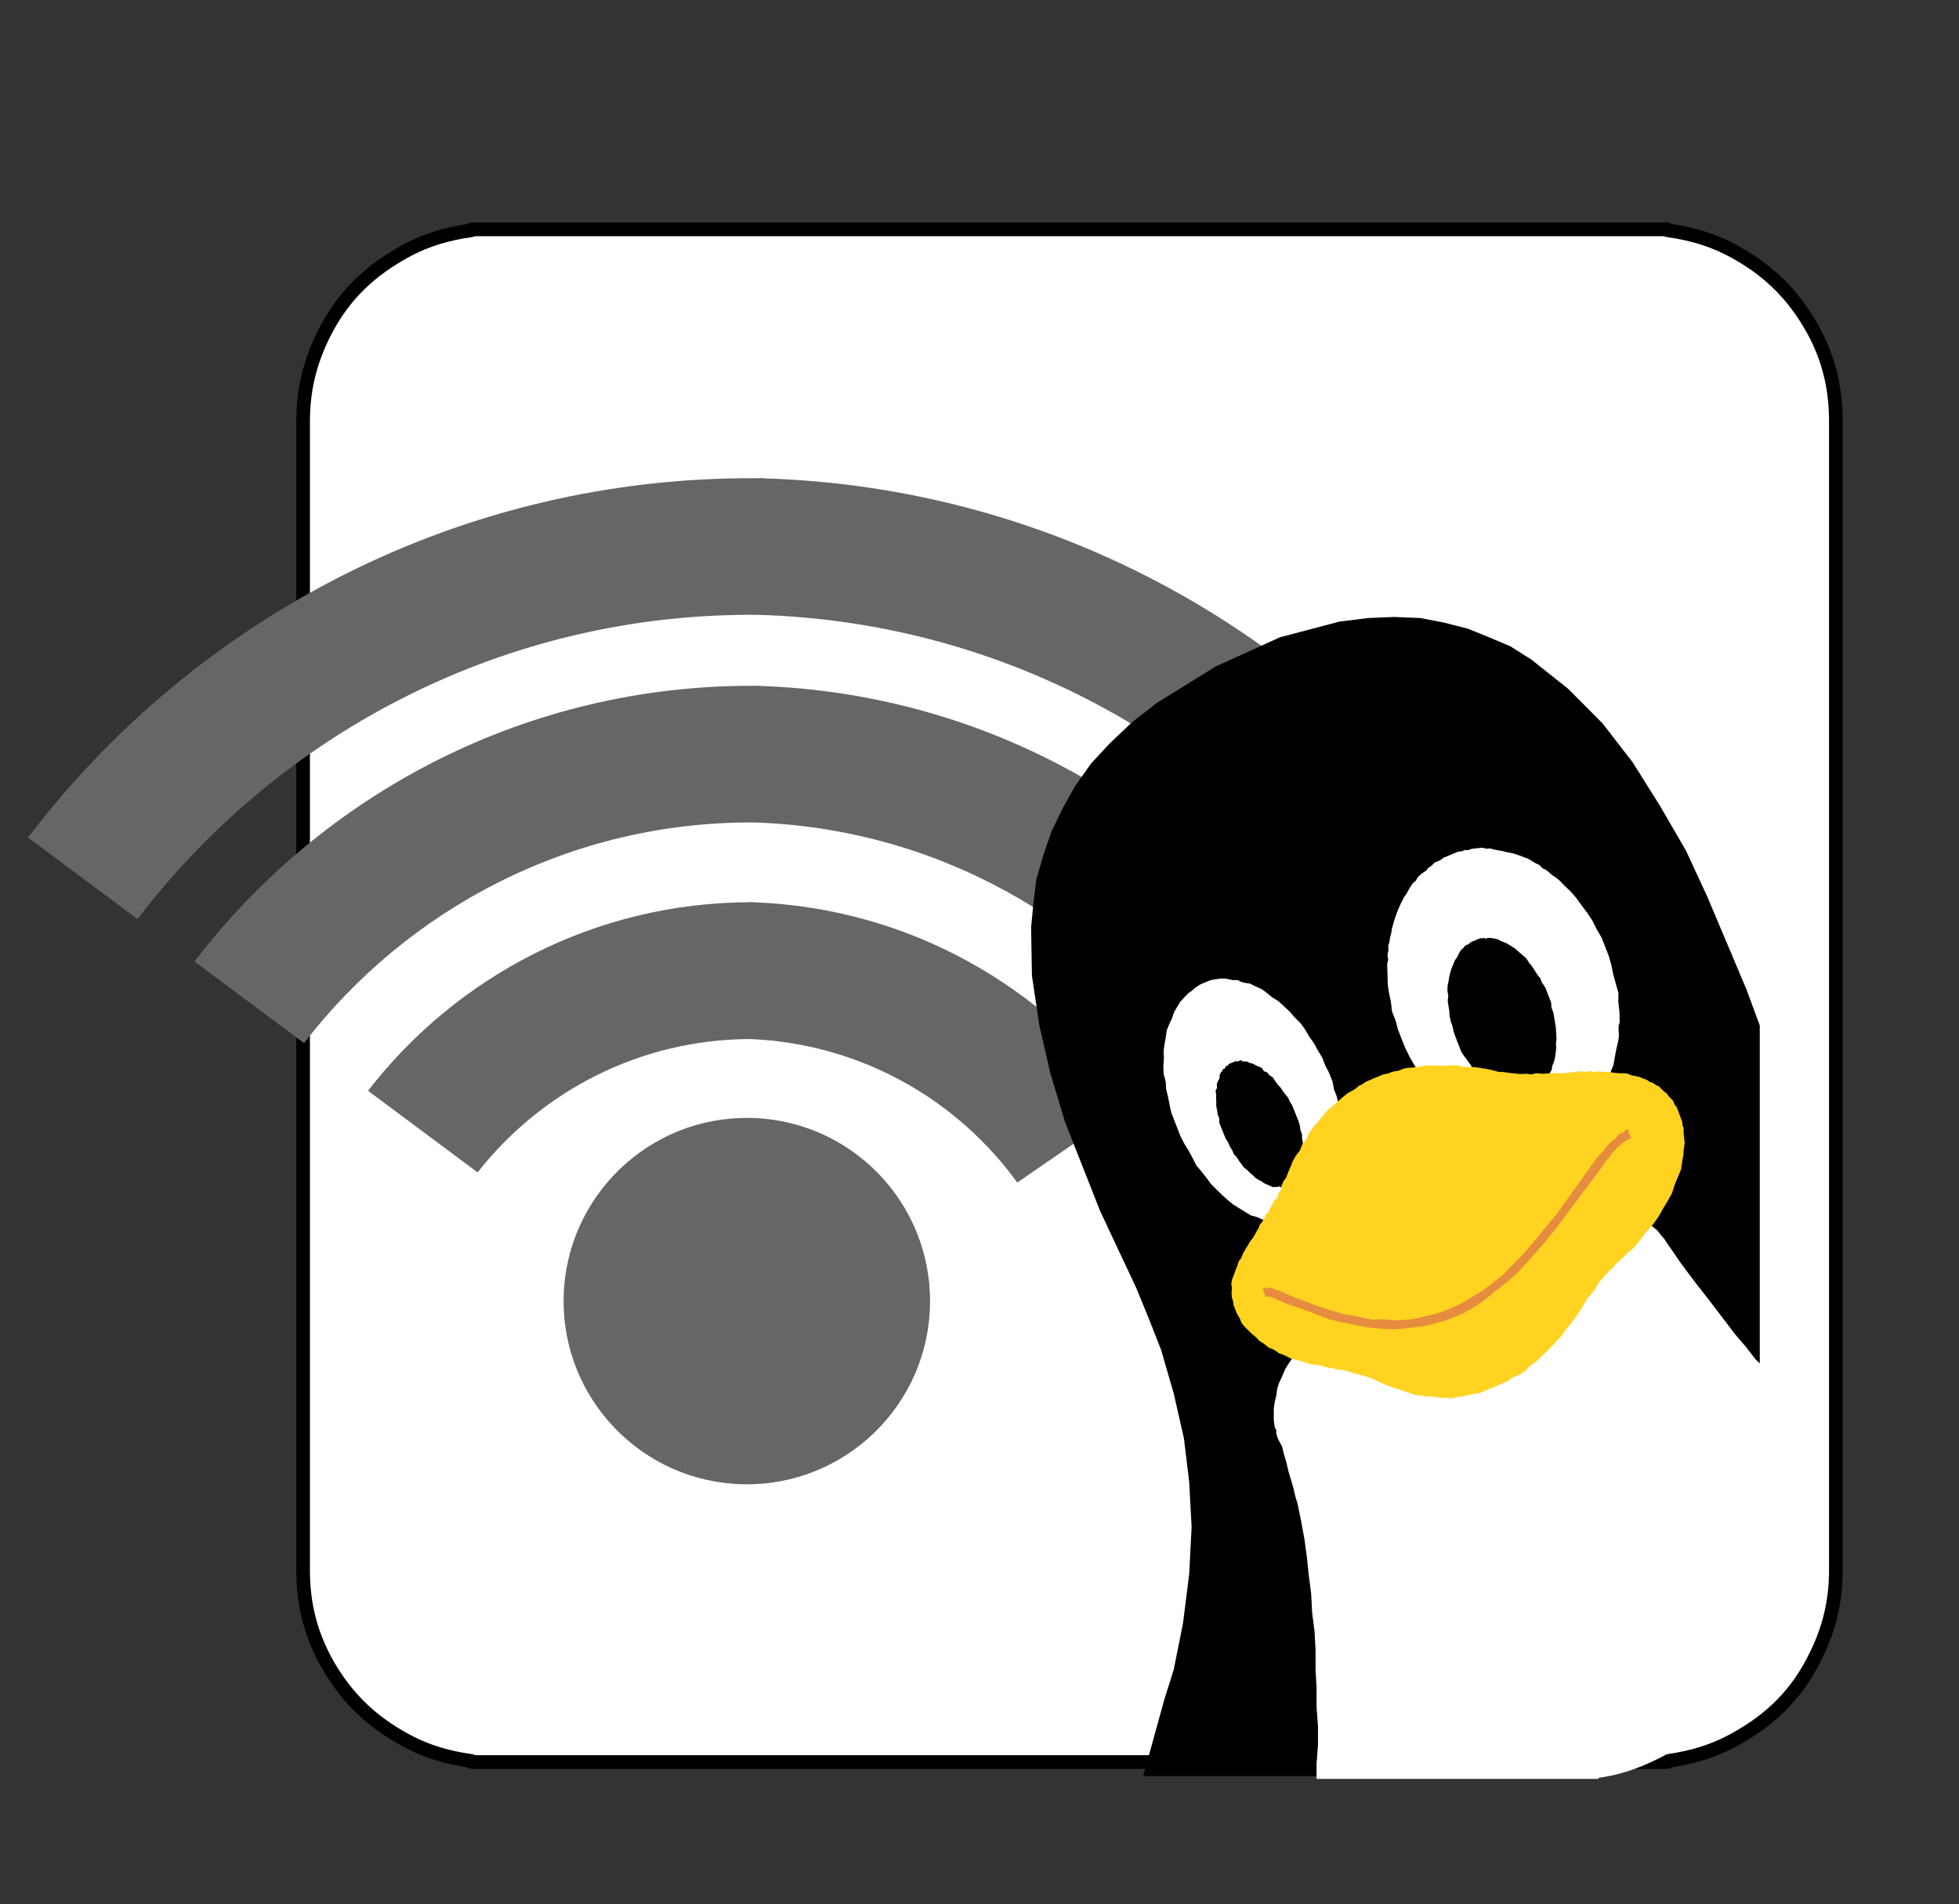 <?xml version="1.0" encoding="UTF-8" standalone="no"?>
<!-- Created with Inkscape (http://www.inkscape.org/) -->

<svg
   version="1.1"
   id="svg2"
   width="640.872"
   height="622.959"
   viewBox="0 0 640.872 622.959"
   sodipodi:docname="hotspot.svg"
   xml:space="preserve"
   inkscape:version="1.2.1 (9c6d41e410, 2022-07-14)"
   xmlns:inkscape="http://www.inkscape.org/namespaces/inkscape"
   xmlns:sodipodi="http://sodipodi.sourceforge.net/DTD/sodipodi-0.dtd"
   xmlns="http://www.w3.org/2000/svg"
   xmlns:svg="http://www.w3.org/2000/svg"><rect x="0" y="0" width="640.872" height="622.959" fill="#333333" stroke="none"/><defs
     id="defs6" /><sodipodi:namedview
     id="namedview4"
     pagecolor="#ffffff"
     bordercolor="#666666"
     borderopacity="1.0"
     inkscape:showpageshadow="2"
     inkscape:pageopacity="0.0"
     inkscape:pagecheckerboard="0"
     inkscape:deskcolor="#d1d1d1"
     showgrid="false"
     inkscape:zoom="0.54567123"
     inkscape:cx="164.01818"
     inkscape:cy="196.08877"
     inkscape:window-width="1851"
     inkscape:window-height="1015"
     inkscape:window-x="69"
     inkscape:window-y="28"
     inkscape:window-maximized="1"
     inkscape:current-layer="g10"><inkscape:page
       x="0"
       y="0"
       id="page8"
       width="640.872"
       height="622.959" /></sodipodi:namedview><g
     id="g10"
     inkscape:groupmode="layer"
     inkscape:label="Page 1"
     transform="matrix(1.333,0,0,-1.333,772.779,405.923)"><g
       id="g161"
       class="Group"
       style="visibility:visible;fill:#ffffff;fill-rule:evenodd;stroke:#000000;stroke-width:93.132;stroke-linecap:round;stroke-linejoin:round;stroke-miterlimit:4;stroke-dasharray:none;stroke-opacity:1"
       transform="matrix(0.036,0,0,-0.036,-683.865,361.257)"><g
         style="fill:#ffffff;stroke:#000000;stroke-width:93.132;stroke-linecap:round;stroke-miterlimit:4;stroke-dasharray:none;stroke-opacity:1"
         id="g163"
         class="com.sun.star.drawing.ClosedBezierShape"><g
           style="fill:#ffffff;stroke:#000000;stroke-width:93.132;stroke-linecap:round;stroke-miterlimit:4;stroke-dasharray:none;stroke-opacity:1"
           id="g165"><path
             style="fill:#ffffff;stroke:#000000;stroke-width:93.132;stroke-linecap:round;stroke-miterlimit:4;stroke-dasharray:none;stroke-opacity:1"
             inkscape:connector-curvature="0"
             id="path167"
             d="m 4959,4523 c 0,-21 0,-51 0,-75 0,-239 58,-448 174,-656 117,-208 274,-359 479,-478 160,-96 321,-144 495,-168 v -6 h 8153 v 6 c 175,24 335,72 496,168 205,119 358,273 478,478 120,205 174,417 174,656 0,24 0,54 0,75 v 0 7682 0 c 0,21 0,51 0,79 0,235 -58,444 -174,652 -116,209 -273,359 -478,478 -161,96 -321,144 -496,168 v 7 H 6107 v -7 c -174,-24 -335,-72 -495,-168 -205,-119 -359,-273 -479,-478 -119,-205 -174,-417 -174,-652 0,-28 0,-58 0,-79 v 0 z" /></g></g></g><g
       id="g512"
       transform="matrix(1.172,0,0,1.172,-643.954,-253.621)"
       style="fill:#666666"><path
         d="m 211.91,242.112 c -21.184,0.4 -38.685,-16.461 -39.084,-37.643 -0.397,-21.173 16.459,-38.675 37.643,-39.072 21.188,-0.398 38.679,16.457 39.077,37.633 0.398,21.18 -16.447,38.684 -37.636,39.082"
         style="fill:#666666;fill-opacity:1;fill-rule:nonzero;stroke:none;stroke-width:0.1"
         id="path16" /><path
         d="m 212.91,287.266 v 0.018 c -0.16,0.002 -0.332,-0.008 -0.519,-0.006 -0.162,0.004 -0.334,0.021 -0.513,0.025 v -0.017 c -32.435,-0.078 -61.468,-15.492 -80.011,-39.485 l 22.945,-17.093 c 13.312,16.98 33.964,27.853 57.04,27.929 23.056,-0.943 43.302,-12.582 55.961,-30.054 l 23.577,16.222 c -17.638,24.674 -46.069,41.166 -78.48,42.461"
         style="fill:#666666;fill-opacity:1;fill-rule:nonzero;stroke:none;stroke-width:0.1"
         id="path18" /><path
         d="m 213.761,332.589 v 0.017 c -0.161,0.004 -0.329,-0.006 -0.52,-0.002 -0.161,0.002 -0.334,0.02 -0.512,0.022 v -0.02 c -47.593,0.213 -90.199,-22.439 -117.209,-57.73 l 22.946,-17.09 c 21.773,28.287 56.015,46.408 94.239,46.207 38.211,-1.236 71.753,-20.627 92.442,-49.713 l 23.578,16.215 c -25.665,36.281 -67.388,60.516 -114.964,62.094"
         style="fill:#666666;fill-opacity:1;fill-rule:nonzero;stroke:none;stroke-width:0.1"
         id="path20" /><path
         d="m 214.577,376.057 0.001,0.03 c -0.161,-0.002 -0.331,0.002 -0.518,0.006 -0.163,0.003 -0.337,0.005 -0.513,0.015 l -0.001,-0.029 C 151.417,376.565 95.777,346.981 60.669,300.839 l 22.927,-17.084 c 29.875,39.132 77.155,64.181 129.925,63.716 52.765,-1.515 99.055,-28.324 127.449,-68.55 l 23.558,16.211 c -33.349,47.427 -87.84,79.08 -149.951,80.925"
         style="fill:#666666;fill-opacity:1;fill-rule:nonzero;stroke:none;stroke-width:0.1"
         id="path22" /></g><g
       transform="matrix(1.66,0,0,-1.653,-665.207,585.024)"
       id="g5062"><g
         transform="matrix(0.021,0,0,0.022,-11.905,134.45)"
         style="visibility:visible;fill-rule:evenodd;stroke-width:28.222;stroke-linejoin:round"
         class="com.sun.star.drawing.ClosedBezierShape"
         id="g171"><g
           id="g173"><path
             d="m 11217,13069 65,-198 65,-311 44,-334 17,-318 -17,-304 -37,-294 -72,-304 -89,-294 -78,-191 -96,-225 -256,-523 -246,-598 -103,-328 -78,-324 -52,-335 -6,-328 17,-167 20,-157 51,-168 55,-153 79,-157 88,-151 113,-153 133,-137 154,-140 174,-130 414,-246 454,-198 420,-106 202,-24 181,-7 184,7 168,31 167,41 150,58 150,61 147,89 260,198 242,233 212,263 192,293 184,304 150,311 274,622 95,246 v 3668 0 c 0,35 0,59 0,89 0,239 -58,438 -177,656 -120,219 -270,359 -475,475 -161,89 -321,143 -496,167 v 11 h -3193 z"
             id="path175"
             inkscape:connector-curvature="0"
             style="fill:#000000;stroke:none" /><rect
             x="10277"
             y="5766"
             width="5133"
             height="7824"
             id="rect177"
             style="fill:none;stroke:none" /></g></g><g
         transform="matrix(0.021,0,0,0.022,-11.905,134.45)"
         style="visibility:visible;fill-rule:evenodd;stroke-width:28.222;stroke-linejoin:round"
         class="Group"
         id="g179"><g
           class="com.sun.star.drawing.ClosedBezierShape"
           id="g181"
           transform="translate(34.989,58.099)"><g
             id="g183"><path
               d="m 15384.673,12159.682 h -7 c 7,31 7,55 7,85 0,240 -58,438 -174,653 -116,215 -273,359 -478,478 -168,89 -321,144 -495,167 v 7 h -1985 v -102 l 10,-127 v -126 l -10,-130 v -126 l -7,-126 v -130 l -7,-127 -17,-126 -7,-130 -17,-126 -13,-120 -17,-119 -24,-127 -24,-112 -17,-55 -14,-58 -17,-55 -17,-54 -14,-59 -17,-54 -14,-55 -27,-48 -7,-17 -7,-24 v -24 l -10,-13 -7,-48 v -41 -41 l 7,-44 10,-41 7,-48 14,-41 20,-41 21,-48 24,-38 34,-47 31,-41 30,-48 35,-41 37,-38 41,-48 41,-41 45,-41 51,-37 44,-41 51,-38 55,-41 48,-41 55,-30 54,-41 58,-31 65,-41 55,-31 61,-31 58,-34 62,-24 65,-31 65,-23 65,-31 61,-24 55,-24 75,-17 61,-24 55,-17 65,-14 61,-17 65,-17 58,-7 62,-7 65,-10 54,-7 h 55 58 55 l 54,7 h 52 l 54,10 48,14 48,7 41,20 38,21 47,17 31,24 41,31 31,24 34,41 17,17 7,13 55,75 54,76 55,71 65,82 65,79 65,82 68,85 65,82 71,79 72,89 41,37 z"
               id="path185"
               inkscape:connector-curvature="0"
               style="fill:#ffffff;stroke:none" /><rect
               x="11934"
               y="9660"
               width="3435"
               height="3879"
               id="rect187"
               style="fill:none;stroke:none" /></g></g><g
           class="com.sun.star.drawing.PolyPolygonShape"
           id="g189"><g
             id="g191"><path
               d="m 12349,8793 v 0 l 26,48 25,60 11,55 18,44 14,54 15,56 2,51 8,56 -1,52 5,49 -4,53 -7,47 -2,42 -13,49 -17,40 -13,42 -7,18 -10,22 -19,34 -23,35 -29,30 -23,24 -28,23 -32,20 -35,22 -29,11 -41,9 -38,16 -34,-4 h -37 l -41,-2 -34,-1 -51,-16 -40,-17 -40,-10 -44,-26 -34,-20 -44,-26 -37,-29 -39,-33 -41,-38 -43,-42 -30,-39 -36,-44 -34,-38 -28,-52 -27,-48 -30,-47 -28,-51 v 0 l -23,-57 -22,-54 -20,-50 -11,-47 -11,-55 -14,-53 -3,-51 -15,-56 -2,-51 4,-53 -2,-51 7,-47 8,-44 7,-47 17,-40 20,-41 7,-21 9,-23 20,-33 22,-35 24,-25 31,-31 26,-18 25,-21 35,-22 38,-15 35,-14 31,-5 42,-6 34,1 48,10 h 37 l 19,10 21,7 46,7 42,20 40,17 36,26 37,29 44,26 40,35 40,36 34,38 43,41 30,40 31,50 33,45 27,48 30,47 z"
               id="path193"
               inkscape:connector-curvature="0"
               style="fill:#ffffff;stroke:none" /><rect
               x="11209"
               y="8205"
               width="1264"
               height="1651"
               id="rect195"
               style="fill:none;stroke:none" /></g></g><g
           class="com.sun.star.drawing.PolyPolygonShape"
           id="g197"><g
             id="g199"><path
               d="m 12887,8615 v 0 l 25,60 33,64 34,56 33,46 41,53 36,45 47,51 42,42 25,23 25,16 25,27 28,14 22,17 27,23 19,10 25,16 52,20 51,24 52,20 60,20 28,7 25,-3 29,7 27,4 26,1 25,-3 25,-2 25,-3 28,7 23,-8 24,-3 23,-9 24,-2 29,-12 22,-8 22,-9 32,-13 22,-9 17,-14 25,-10 20,-15 16,-14 19,-18 22,-17 20,-15 13,-23 18,-19 23,-16 13,-23 17,-22 15,-24 19,-26 21,-49 29,-56 23,-53 10,-56 11,-55 7,-29 7,-28 4,-35 -3,-25 v -36 l 8,-26 -2,-69 -8,-66 1,-60 -18,-62 -18,-63 -13,-61 -18,-62 -27,-67 v 0 l -25,-60 -32,-53 -34,-64 -34,-49 -39,-50 -41,-54 -39,-43 -46,-41 -26,-27 -27,-22 -25,-16 -22,-17 -27,-22 -22,-9 -25,-24 -22,-9 -53,-31 -52,-19 -51,-17 -56,-11 -29,-7 -27,-4 -29,-6 -28,-7 -25,2 -29,-7 -24,3 -25,2 -25,3 -22,8 h -26 l -23,9 -24,2 -29,11 -22,9 -22,9 -29,11 -23,17 -22,9 -19,7 -18,19 -29,19 -9,14 -29,19 -20,15 -18,19 -8,17 -20,15 -19,26 -15,25 -13,23 -17,22 -29,56 -23,53 -17,47 -17,58 -4,28 -9,32 -4,28 -8,25 v 37 l -6,28 5,31 -7,29 2,69 2,69 8,55 14,61 8,67 25,60 16,59 z"
               id="path201"
               inkscape:connector-curvature="0"
               style="fill:#ffffff;stroke:none" /><rect
               x="12784"
               y="7323"
               width="1640"
               height="1956"
               id="rect203"
               style="fill:none;stroke:none" /></g></g><g
           class="com.sun.star.drawing.PolyPolygonShape"
           id="g205"><g
             id="g207"><path
               d="m 13264,8595 v 0 l 15,38 12,29 15,38 18,26 22,28 23,31 18,26 19,29 27,22 15,20 29,26 23,12 25,16 22,18 26,19 27,4 28,7 21,6 26,9 21,-2 16,2 6,-3 16,-6 10,7 10,-4 12,-5 26,-10 19,-7 22,-9 22,-20 10,-11 20,-15 15,-25 16,-24 11,-19 16,-25 4,-27 13,-31 7,-29 4,-27 4,-38 -2,-22 4,-38 -3,-43 -2,-32 -5,-31 -6,-34 -5,-31 -15,-38 -2,-33 -14,-35 v 0 l -15,-38 -11,-28 -25,-35 -11,-28 -21,-25 -19,-29 -18,-26 -21,-25 -19,-29 -27,-23 -27,-22 -23,-20 -25,-16 -23,-13 -19,-11 -35,-12 -19,-11 -28,-7 -28,-4 h -18 l -16,6 -10,-7 -6,3 h -19 l -22,8 -22,9 -23,9 -19,15 -22,9 -13,16 -16,13 -16,25 -10,22 -17,22 -13,31 -10,22 -10,30 -7,28 -4,27 -8,36 -1,34 6,34 -4,35 5,31 6,34 2,33 9,40 11,29 9,40 z"
               id="path209"
               inkscape:connector-curvature="0"
               style="fill:#000000;stroke:none" /><rect
               x="13209"
               y="7931"
               width="769"
               height="1069"
               id="rect211"
               style="fill:none;stroke:none" /></g></g><g
           class="com.sun.star.drawing.PolyPolygonShape"
           id="g213"><g
             id="g215"><path
               d="m 12116,9062 v 0 l 12,29 13,31 12,29 8,19 10,33 2,24 12,29 v 25 l 6,35 3,24 -2,23 5,28 2,24 -4,17 -4,27 -12,23 v 18 l -8,18 -12,16 -3,9 -7,10 -7,2 3,6 -16,7 -2,12 -10,3 -6,3 -7,2 -3,9 -10,4 -6,3 -7,2 -9,4 -9,-4 -6,3 -10,3 -6,3 -14,-6 -6,3 -25,2 -15,-1 -23,-10 -22,-9 -18,-8 -16,-12 -18,-8 -25,-15 -13,-14 -22,-17 -18,-18 -28,-22 -17,-23 -14,-17 -19,-29 -19,-18 -12,-28 -18,-26 -10,-26 v 0 l -18,-26 -12,-28 -13,-32 -8,-18 -13,-32 1,-26 -12,-28 -3,-25 -7,-34 1,-26 -2,-21 1,-26 -4,-28 10,-19 -2,-24 9,-23 11,-18 v -19 l 9,-22 6,-2 4,-9 7,-10 6,-3 7,-2 2,-12 10,-4 9,-4 4,-8 6,-3 16,-6 7,-3 15,-6 7,-3 9,4 6,-2 10,-4 9,-4 10,7 16,2 h 18 l 19,10 20,4 24,12 22,10 18,7 17,23 21,7 16,19 25,16 16,23 19,26 18,18 18,26 16,20 21,24 9,22 z"
               id="path217"
               inkscape:connector-curvature="0"
               style="fill:#000000;stroke:none" /><rect
               x="11576"
               y="8757"
               width="625"
               height="859"
               id="rect219"
               style="fill:none;stroke:none" /></g></g><g
           class="com.sun.star.drawing.PolyPolygonShape"
           id="g221"><g
             id="g223"><path
               d="m 12037,9634 4,-28 13,-31 17,-21 19,-45 14,-31 17,-40 19,-34 30,-37 17,-40 29,-38 22,-46 29,-37 36,-40 35,-40 36,-40 45,-34 41,-35 45,-36 54,-29 28,-23 19,-7 29,-19 29,-12 31,-13 29,-11 35,-14 34,-6 29,-12 41,-6 38,-15 31,-5 43,-3 39,-4 41,-9 h 44 l 41,2 h 37 l 48,-1 43,-3 48,11 52,1 41,2 59,9 51,9 50,13 33,1 47,7 38,3 35,4 43,-2 35,4 37,-8 38,4 40,-2 54,-3 41,2 50,-5 32,-2 25,-3 28,-4 34,4 31,-5 29,7 31,-5 38,3 44,1 24,5 39,3 33,1 26,1 31,13 27,4 29,7 22,9 30,10 20,14 21,6 25,16 22,10 14,16 23,20 14,9 15,20 13,13 19,19 8,22 16,19 5,13 9,22 10,26 7,19 9,22 v 18 l 9,23 -1,26 3,24 2,25 3,25 -3,20 -4,27 -1,26 -10,56 -7,47 -21,49 -23,53 -20,60 -31,53 -31,49 -31,53 -38,52 -49,53 -39,49 -47,56 -58,49 -48,45 -28,22 -14,21 -28,22 -23,24 -26,29 -23,24 -36,59 -48,52 -42,72 -43,58 -51,65 -25,29 -21,30 -32,31 -29,30 -28,30 -33,28 -32,31 -33,28 -37,26 -32,32 -41,24 -45,18 -40,27 -54,22 -41,16 -54,22 -45,18 -41,6 -38,7 -40,9 -39,5 -41,9 -34,-4 h -37 l -35,-5 -35,-4 h -37 l -28,-7 -34,-1 -28,-7 -60,-20 -71,-23 -56,-18 -115,-50 -58,-17 -66,-17 -63,-19 -33,-1 -29,-7 -63,-11 -50,-14 -53,-4 -46,-15 -50,-13 -49,-13 -41,-20 -43,-16 -31,-21 -44,-19 -27,-22 -34,-20 -25,-26 -28,-22 -28,-26 -24,-23 -21,-25 -13,-32 -17,-26 -12,-28 -13,-32 -5,-31 -8,-22 -2,-33 3,-27 -5,-31 6,-32 13,-31 9,-25 13,-31 12,-35 17,-21 13,-32 20,-33 16,-25 16,-25 17,-21 16,-25 10,-19 16,-25 7,-21 13,-13 16,-25 10,-19 3,-12 20,-15 3,-9 10,-22 16,-25 9,-22 20,-15 8,-18 2,-12 7,-11 6,-13 z"
               id="path225"
               inkscape:connector-curvature="0"
               style="fill:#ffd320;stroke:none" /><rect
               x="11687"
               y="8791"
               width="3193"
               height="2250"
               id="rect227"
               style="fill:none;stroke:none" /></g></g><g
           class="com.sun.star.drawing.PolyPolygonShape"
           id="g229"><g
             id="g231"><path
               d="m 14503,9284 -13,5 -16,7 -6,2 -13,13 -16,6 -13,13 -25,21 -24,24 -29,38 -25,29 -26,36 -273,350 -81,102 -81,92 -85,93 -92,93 -52,43 -51,39 -54,40 -47,38 -52,36 -57,33 -57,31 -61,24 -57,23 -64,15 -59,17 -56,8 -66,8 -60,6 -57,5 -52,-2 -53,-4 -61,-5 -47,-7 -55,-10 -100,-19 -93,-22 -90,-33 -82,-30 -139,-46 -27,-12 -13,-5 -9,-4 -18,-8 -13,-5 -13,-6 -15,-1 v 0 l -9,-4 v 0 l -10,4 v 0 0 0 0 0 0 0 l -6,2 v 0 0 0 l -11,-28 -12,-29 v 0 l 7,-3 v 0 0 l 9,-3 v 0 l 7,-3 v 0 l 2,6 6,-2 10,-4 -1,8 v 0 l 10,-4 9,-4 9,4 10,7 9,4 12,2 29,7 49,24 143,53 77,28 88,27 86,24 103,17 43,9 60,12 47,-4 56,3 50,6 50,-2 57,-5 59,-9 53,-14 55,-11 63,-18 60,-24 50,-21 58,-30 47,-30 58,-31 52,-36 47,-37 51,-39 45,-44 93,-90 85,-93 80,-95 78,-90 269,-360 27,-33 32,-31 29,-38 32,-31 12,-5 14,-13 10,-11 12,-16 22,-9 16,-6 4,-9 22,-9 11,28 z"
               id="path233"
               inkscape:connector-curvature="0"
               style="fill:#e68c3f;stroke:none" /><rect
               x="11907"
               y="9223"
               width="2597"
               height="1352"
               id="rect235"
               style="fill:none;stroke:none" /></g></g></g></g></g></svg>
